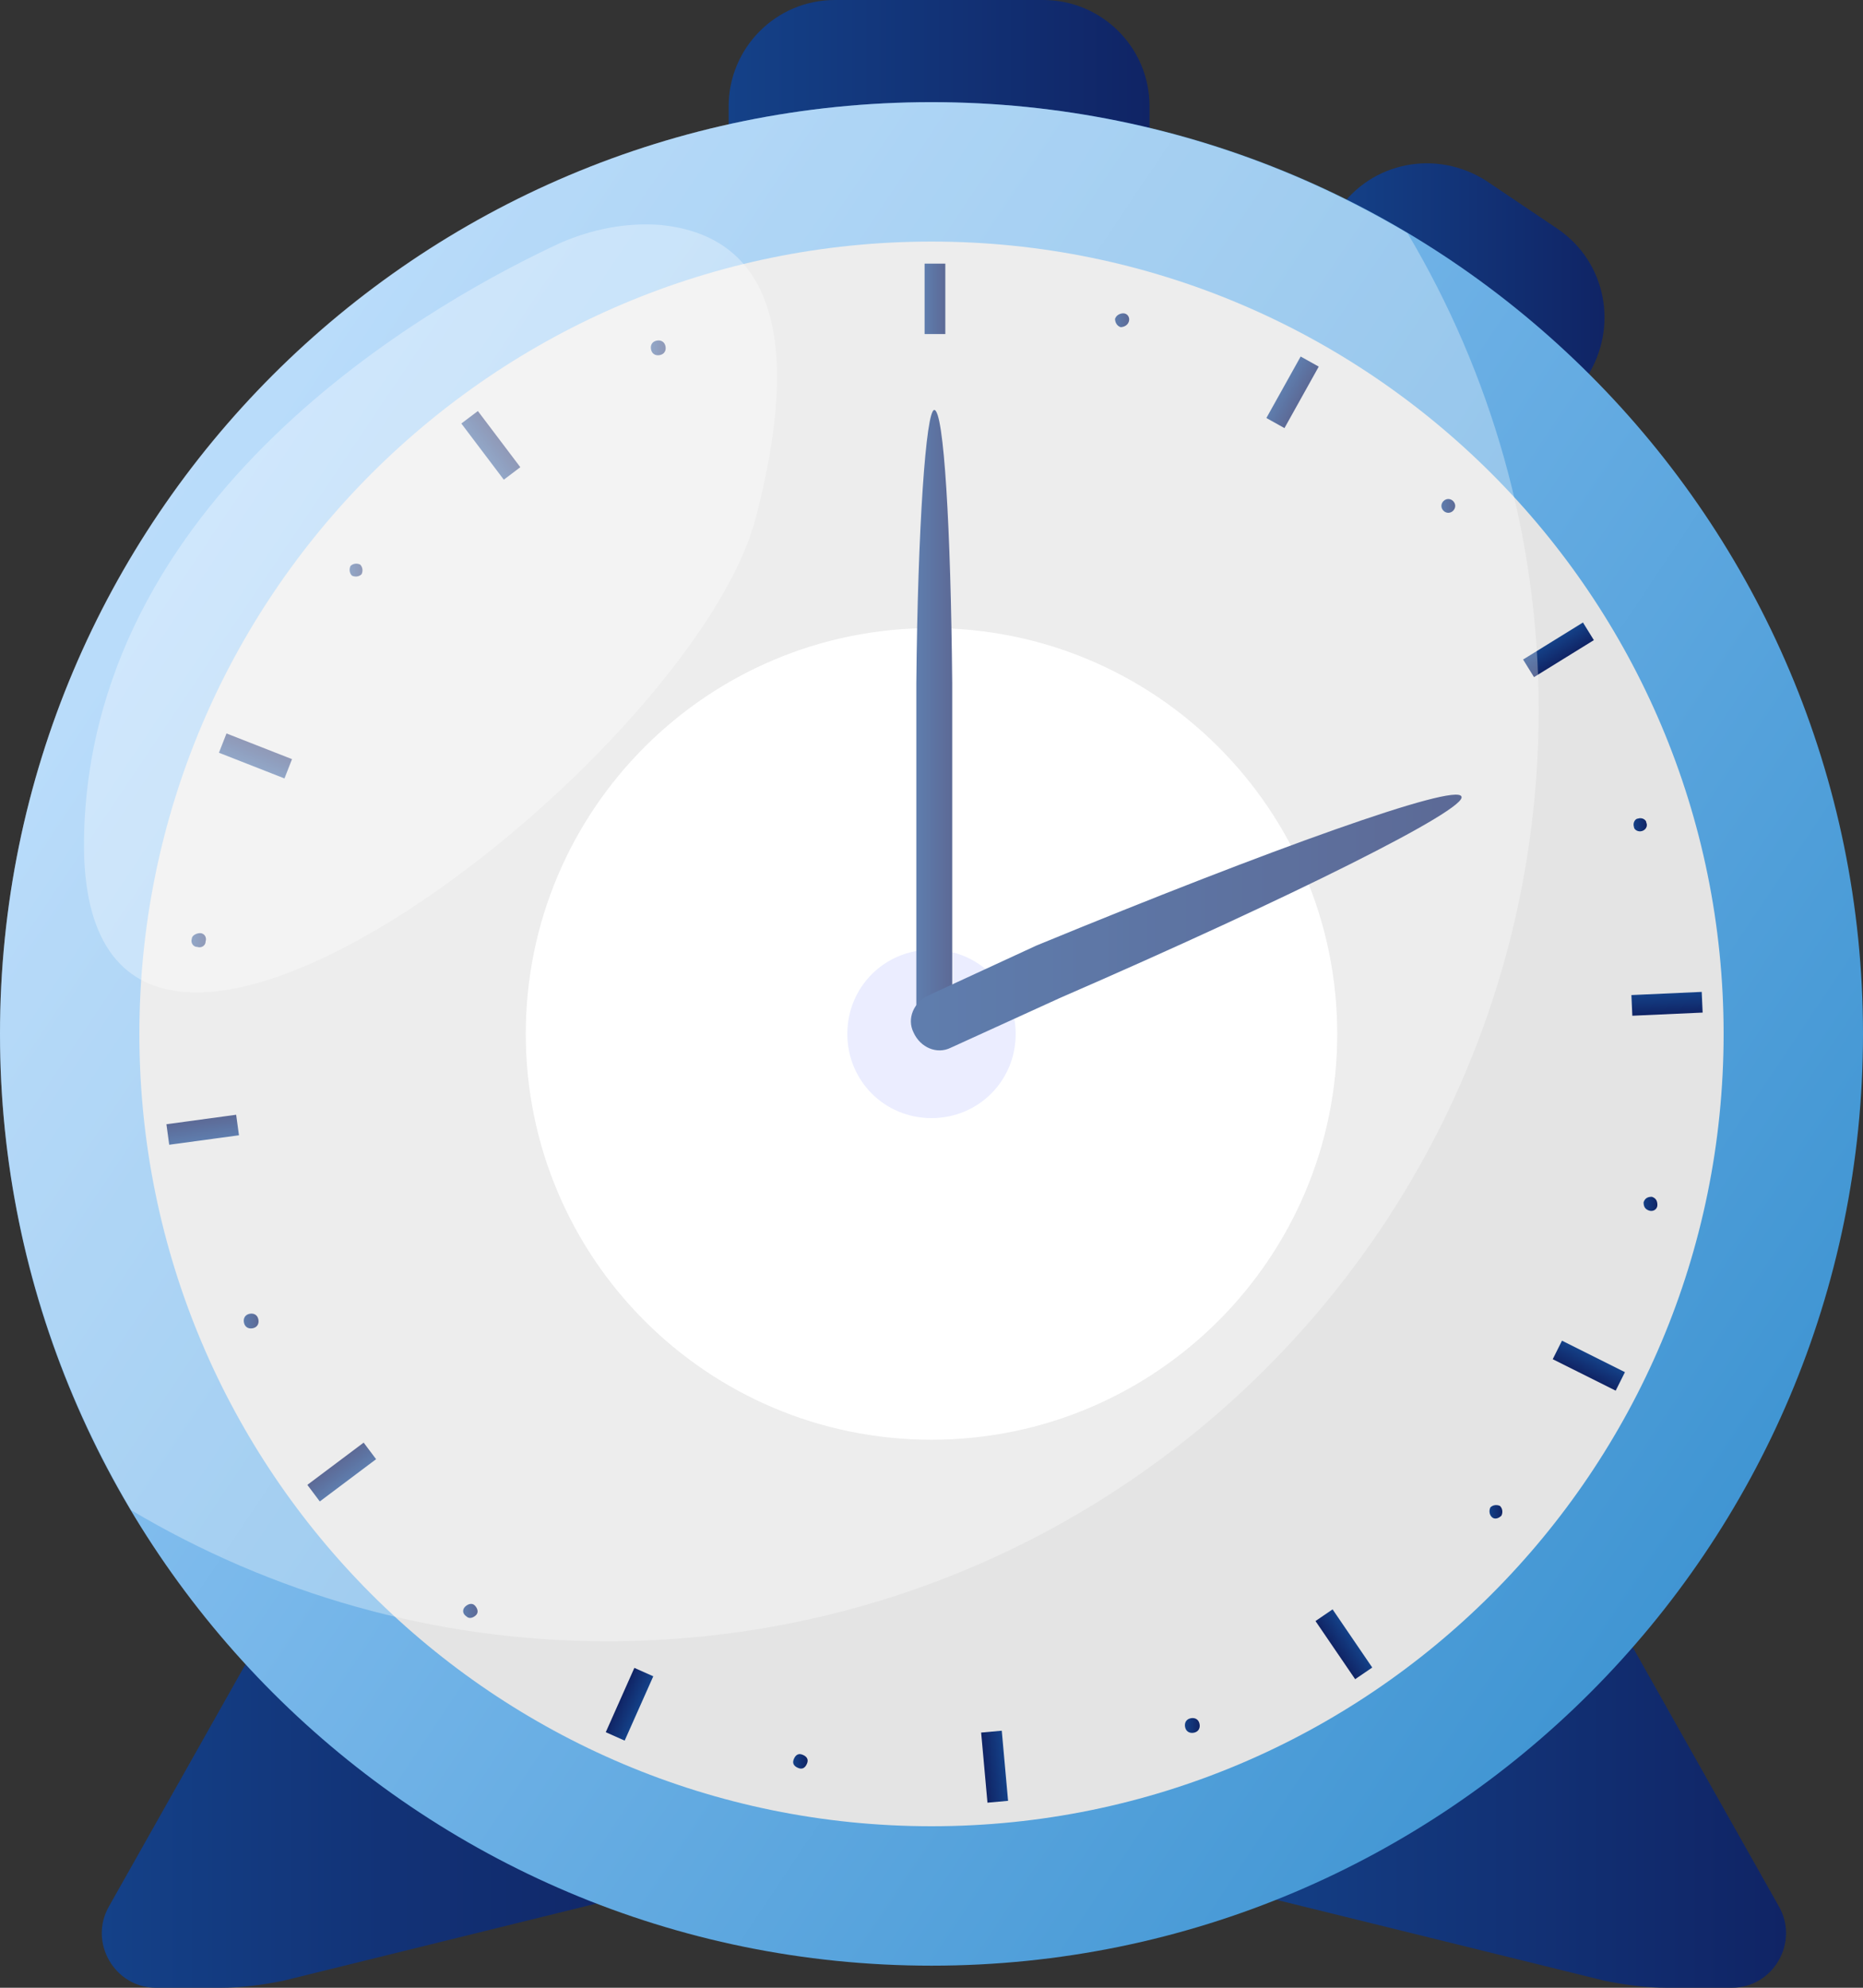 <svg width="105" height="112" viewBox="0 0 105 112" fill="none" xmlns="http://www.w3.org/2000/svg">
<rect x="0" y="0" width="105" height="112" fill="#333333" stroke="none"/>
<path d="M15.4 91L6.144 107.411C4.978 109.433 6.455 112 8.789 112H12.444C13.611 112 14.778 111.844 15.944 111.611L38.344 106.089L15.4 91Z" fill="url(#paint0_linear)"/>
<path d="M91 91L100.256 107.411C101.422 109.433 99.945 112 97.611 112H93.956C92.789 112 91.622 111.844 90.456 111.611L68.056 106.089L91 91Z" fill="url(#paint1_linear)"/>
<path d="M64.789 9.1H41.067V5.989C41.067 2.722 43.711 0 47.056 0H58.8C62.067 0 64.789 2.644 64.789 5.989V9.1Z" fill="url(#paint2_linear)"/>
<path d="M89.055 21.622L75.133 12.211L75.444 11.822C77.311 9.1 80.967 8.4 83.767 10.189L87.811 12.911C90.533 14.778 91.233 18.433 89.444 21.233L89.055 21.622Z" fill="url(#paint3_linear)"/>
<path d="M52.5 110.756C81.495 110.756 105 87.251 105 58.256C105 29.261 81.495 5.756 52.5 5.756C23.505 5.756 0 29.261 0 58.256C0 87.251 23.505 110.756 52.5 110.756Z" fill="url(#paint4_linear)"/>
<path d="M52.5 102.9C77.156 102.9 97.144 82.912 97.144 58.255C97.144 33.599 77.156 13.611 52.5 13.611C27.843 13.611 7.855 33.599 7.855 58.255C7.855 82.912 27.843 102.9 52.5 102.9Z" fill="#E4E4E4"/>
<path d="M52.5 81.122C65.129 81.122 75.367 70.885 75.367 58.256C75.367 45.627 65.129 35.389 52.5 35.389C39.871 35.389 29.633 45.627 29.633 58.256C29.633 70.885 39.871 81.122 52.5 81.122Z" fill="white"/>
<path d="M57.245 58.256C57.245 60.9 55.145 63 52.5 63C49.856 63 47.756 60.9 47.756 58.256C47.756 55.611 49.856 53.511 52.5 53.511C55.145 53.511 57.245 55.611 57.245 58.256Z" fill="#E1E5FF"/>
<path d="M53.278 14.855H52.111V18.822H53.278V14.855Z" fill="url(#paint5_linear)"/>
<path d="M74.325 20.657L73.306 20.089L71.374 23.553L72.393 24.121L74.325 20.657Z" fill="url(#paint6_linear)"/>
<path d="M89.831 36.068L89.217 35.075L85.843 37.161L86.457 38.153L89.831 36.068Z" fill="url(#paint7_linear)"/>
<path d="M95.962 57.054L95.91 55.888L91.947 56.067L91.999 57.232L95.962 57.054Z" fill="url(#paint8_linear)"/>
<path d="M91.061 78.357L91.583 77.314L88.035 75.54L87.513 76.584L91.061 78.357Z" fill="url(#paint9_linear)"/>
<path d="M76.377 94.614L77.341 93.957L75.106 90.68L74.142 91.338L76.377 94.614Z" fill="url(#paint10_linear)"/>
<path d="M55.654 101.572L56.816 101.468L56.46 97.517L55.298 97.622L55.654 101.572Z" fill="url(#paint11_linear)"/>
<path d="M34.141 97.601L35.206 98.075L36.819 94.451L35.753 93.977L34.141 97.601Z" fill="url(#paint12_linear)"/>
<path d="M17.323 83.665L18.024 84.599L21.197 82.218L20.496 81.285L17.323 83.665Z" fill="url(#paint13_linear)"/>
<path d="M9.38 63.345L9.537 64.501L13.468 63.967L13.31 62.811L9.38 63.345Z" fill="url(#paint14_linear)"/>
<path d="M12.765 41.327L12.34 42.413L16.033 43.861L16.458 42.774L12.765 41.327Z" fill="url(#paint15_linear)"/>
<path d="M26.933 23.16L26.002 23.863L28.395 27.028L29.325 26.324L26.933 23.16Z" fill="url(#paint16_linear)"/>
<path d="M37.489 19.444C37.567 19.678 37.489 19.911 37.255 19.989C37.022 20.067 36.789 19.989 36.711 19.756C36.633 19.522 36.711 19.289 36.944 19.211C37.178 19.133 37.411 19.211 37.489 19.444Z" fill="url(#paint17_linear)"/>
<path d="M63.622 18.122C63.544 18.355 63.311 18.433 63.156 18.433C62.922 18.355 62.844 18.122 62.844 17.967C62.922 17.733 63.156 17.655 63.311 17.655C63.544 17.655 63.7 17.889 63.622 18.122Z" fill="url(#paint18_linear)"/>
<path d="M81.9 28.778C81.744 28.933 81.511 28.933 81.355 28.778C81.2 28.622 81.2 28.389 81.355 28.233C81.511 28.078 81.744 28.078 81.9 28.233C82.055 28.389 82.055 28.622 81.9 28.778Z" fill="url(#paint19_linear)"/>
<path d="M92.555 46.822C92.322 46.9 92.089 46.745 92.089 46.589C92.011 46.356 92.167 46.122 92.322 46.122C92.555 46.044 92.789 46.2 92.789 46.356C92.867 46.511 92.789 46.745 92.555 46.822Z" fill="url(#paint20_linear)"/>
<path d="M92.944 68.211C92.711 68.133 92.633 67.978 92.633 67.745C92.711 67.511 92.867 67.433 93.1 67.433C93.333 67.511 93.411 67.667 93.411 67.9C93.411 68.133 93.178 68.289 92.944 68.211Z" fill="url(#paint21_linear)"/>
<path d="M84.078 85.478C83.922 85.322 83.922 85.089 84 84.933C84.156 84.778 84.389 84.778 84.544 84.856C84.7 85.011 84.7 85.244 84.622 85.4C84.467 85.555 84.233 85.633 84.078 85.478Z" fill="url(#paint22_linear)"/>
<path d="M66.811 97.378C66.733 97.144 66.811 96.911 67.044 96.833C67.278 96.756 67.511 96.833 67.589 97.067C67.667 97.3 67.589 97.533 67.356 97.611C67.122 97.689 66.889 97.611 66.811 97.378Z" fill="url(#paint23_linear)"/>
<path d="M44.722 99.166C44.8 98.933 44.956 98.778 45.189 98.855C45.422 98.933 45.578 99.089 45.5 99.322C45.422 99.555 45.267 99.711 45.033 99.633C44.8 99.555 44.644 99.4 44.722 99.166Z" fill="url(#paint24_linear)"/>
<path d="M26.211 90.533C26.367 90.378 26.6 90.3 26.756 90.456C26.911 90.611 26.989 90.844 26.833 91C26.678 91.156 26.445 91.233 26.289 91.078C26.056 90.922 26.056 90.689 26.211 90.533Z" fill="url(#paint25_linear)"/>
<path d="M14 74.044C14.233 73.966 14.467 74.044 14.544 74.278C14.622 74.511 14.544 74.744 14.311 74.822C14.078 74.9 13.845 74.822 13.767 74.589C13.689 74.355 13.767 74.122 14 74.044Z" fill="url(#paint26_linear)"/>
<path d="M11.278 52.578C11.511 52.578 11.667 52.811 11.589 53.044C11.589 53.278 11.355 53.433 11.122 53.356C10.889 53.356 10.733 53.122 10.811 52.889C10.811 52.733 11.044 52.578 11.278 52.578Z" fill="url(#paint27_linear)"/>
<path d="M20.3 31.811C20.456 31.967 20.456 32.2 20.378 32.355C20.222 32.511 19.989 32.511 19.834 32.433C19.678 32.278 19.678 32.044 19.756 31.889C19.911 31.733 20.145 31.733 20.3 31.811Z" fill="url(#paint28_linear)"/>
<path d="M53.667 38.5C53.589 29.789 53.2 23.1 52.656 23.1C52.189 23.1 51.722 29.789 51.645 38.5V57.633C51.645 58.178 52.111 58.645 52.656 58.645C53.2 58.645 53.667 58.178 53.667 57.633V38.5Z" fill="url(#paint29_linear)"/>
<path d="M59.733 56.233C72.8 50.556 82.756 45.578 82.367 44.878C82.056 44.1 71.633 47.833 58.411 53.278L52.345 56.078C51.489 56.467 51.1 57.4 51.489 58.178C51.878 59.033 52.811 59.422 53.589 59.033L59.733 56.233Z" fill="url(#paint30_linear)"/>
<path opacity="0.32" d="M0 58.256C0 68.056 2.722 77.233 7.389 85.089C15.244 89.756 24.422 92.478 34.222 92.478C63.233 92.478 86.722 68.989 86.722 39.978C86.722 30.178 84 21 79.333 13.145C71.478 8.478 62.3 5.756 52.5 5.756C23.489 5.756 0 29.244 0 58.256Z" fill="white"/>
<path opacity="0.32" d="M37.255 12.678C35.311 12.522 33.367 12.911 31.578 13.689C25.2 16.645 5.367 27.3 4.744 46.822C3.967 70.156 39.122 42.856 42.622 29.089C45.578 17.656 42.622 13.222 37.255 12.678Z" fill="white"/>
<defs>
<linearGradient id="paint0_linear" x1="5.732" y1="101.499" x2="38.349" y2="101.499" gradientUnits="userSpaceOnUse">
<stop stop-color="#144188"/>
<stop offset="0.998" stop-color="#102465"/>
</linearGradient>
<linearGradient id="paint1_linear" x1="68.051" y1="101.499" x2="100.668" y2="101.499" gradientUnits="userSpaceOnUse">
<stop stop-color="#144188"/>
<stop offset="0.998" stop-color="#102465"/>
</linearGradient>
<linearGradient id="paint2_linear" x1="41.064" y1="4.549" x2="64.792" y2="4.549" gradientUnits="userSpaceOnUse">
<stop stop-color="#144188"/>
<stop offset="0.998" stop-color="#102465"/>
</linearGradient>
<linearGradient id="paint3_linear" x1="75.131" y1="15.411" x2="90.434" y2="15.411" gradientUnits="userSpaceOnUse">
<stop stop-color="#144188"/>
<stop offset="0.998" stop-color="#102465"/>
</linearGradient>
<linearGradient id="paint4_linear" x1="0.696" y1="7.437" x2="121.429" y2="88.418" gradientUnits="userSpaceOnUse">
<stop stop-color="#AAD6FF"/>
<stop offset="1" stop-color="#2E8ACB"/>
</linearGradient>
<linearGradient id="paint5_linear" x1="52.111" y1="16.839" x2="53.278" y2="16.839" gradientUnits="userSpaceOnUse">
<stop stop-color="#144188"/>
<stop offset="0.998" stop-color="#102465"/>
</linearGradient>
<linearGradient id="paint6_linear" x1="72.34" y1="21.821" x2="73.359" y2="22.389" gradientUnits="userSpaceOnUse">
<stop stop-color="#144188"/>
<stop offset="0.998" stop-color="#102465"/>
</linearGradient>
<linearGradient id="paint7_linear" x1="87.53" y1="36.118" x2="88.144" y2="37.11" gradientUnits="userSpaceOnUse">
<stop stop-color="#144188"/>
<stop offset="0.998" stop-color="#102465"/>
</linearGradient>
<linearGradient id="paint8_linear" x1="93.928" y1="55.977" x2="93.981" y2="57.143" gradientUnits="userSpaceOnUse">
<stop stop-color="#144188"/>
<stop offset="0.998" stop-color="#102465"/>
</linearGradient>
<linearGradient id="paint9_linear" x1="89.809" y1="76.427" x2="89.287" y2="77.471" gradientUnits="userSpaceOnUse">
<stop stop-color="#144188"/>
<stop offset="0.998" stop-color="#102465"/>
</linearGradient>
<linearGradient id="paint10_linear" x1="76.224" y1="92.319" x2="75.259" y2="92.976" gradientUnits="userSpaceOnUse">
<stop stop-color="#144188"/>
<stop offset="0.998" stop-color="#102465"/>
</linearGradient>
<linearGradient id="paint11_linear" x1="56.638" y1="99.492" x2="55.476" y2="99.597" gradientUnits="userSpaceOnUse">
<stop stop-color="#144188"/>
<stop offset="0.998" stop-color="#102465"/>
</linearGradient>
<linearGradient id="paint12_linear" x1="36.013" y1="96.263" x2="34.946" y2="95.789" gradientUnits="userSpaceOnUse">
<stop stop-color="#144188"/>
<stop offset="0.998" stop-color="#102465"/>
</linearGradient>
<linearGradient id="paint13_linear" x1="19.61" y1="83.409" x2="18.91" y2="82.475" gradientUnits="userSpaceOnUse">
<stop stop-color="#144188"/>
<stop offset="0.998" stop-color="#102465"/>
</linearGradient>
<linearGradient id="paint14_linear" x1="11.502" y1="64.234" x2="11.345" y2="63.078" gradientUnits="userSpaceOnUse">
<stop stop-color="#144188"/>
<stop offset="0.998" stop-color="#102465"/>
</linearGradient>
<linearGradient id="paint15_linear" x1="14.186" y1="43.137" x2="14.612" y2="42.05" gradientUnits="userSpaceOnUse">
<stop stop-color="#144188"/>
<stop offset="0.998" stop-color="#102465"/>
</linearGradient>
<linearGradient id="paint16_linear" x1="27.198" y1="25.445" x2="28.129" y2="24.742" gradientUnits="userSpaceOnUse">
<stop stop-color="#144188"/>
<stop offset="0.998" stop-color="#102465"/>
</linearGradient>
<linearGradient id="paint17_linear" x1="36.682" y1="19.6" x2="37.518" y2="19.6" gradientUnits="userSpaceOnUse">
<stop stop-color="#144188"/>
<stop offset="0.998" stop-color="#102465"/>
</linearGradient>
<linearGradient id="paint18_linear" x1="62.844" y1="18.044" x2="63.643" y2="18.044" gradientUnits="userSpaceOnUse">
<stop stop-color="#144188"/>
<stop offset="0.998" stop-color="#102465"/>
</linearGradient>
<linearGradient id="paint19_linear" x1="81.239" y1="28.506" x2="82.017" y2="28.506" gradientUnits="userSpaceOnUse">
<stop stop-color="#144188"/>
<stop offset="0.998" stop-color="#102465"/>
</linearGradient>
<linearGradient id="paint20_linear" x1="92.068" y1="46.472" x2="92.818" y2="46.472" gradientUnits="userSpaceOnUse">
<stop stop-color="#144188"/>
<stop offset="0.998" stop-color="#102465"/>
</linearGradient>
<linearGradient id="paint21_linear" x1="92.633" y1="67.832" x2="93.411" y2="67.832" gradientUnits="userSpaceOnUse">
<stop stop-color="#144188"/>
<stop offset="0.998" stop-color="#102465"/>
</linearGradient>
<linearGradient id="paint22_linear" x1="83.949" y1="85.183" x2="84.674" y2="85.183" gradientUnits="userSpaceOnUse">
<stop stop-color="#144188"/>
<stop offset="0.998" stop-color="#102465"/>
</linearGradient>
<linearGradient id="paint23_linear" x1="66.782" y1="97.222" x2="67.618" y2="97.222" gradientUnits="userSpaceOnUse">
<stop stop-color="#144188"/>
<stop offset="0.998" stop-color="#102465"/>
</linearGradient>
<linearGradient id="paint24_linear" x1="44.702" y1="99.244" x2="45.52" y2="99.244" gradientUnits="userSpaceOnUse">
<stop stop-color="#144188"/>
<stop offset="0.998" stop-color="#102465"/>
</linearGradient>
<linearGradient id="paint25_linear" x1="26.103" y1="90.767" x2="26.918" y2="90.767" gradientUnits="userSpaceOnUse">
<stop stop-color="#144188"/>
<stop offset="0.998" stop-color="#102465"/>
</linearGradient>
<linearGradient id="paint26_linear" x1="13.737" y1="74.433" x2="14.574" y2="74.433" gradientUnits="userSpaceOnUse">
<stop stop-color="#144188"/>
<stop offset="0.998" stop-color="#102465"/>
</linearGradient>
<linearGradient id="paint27_linear" x1="10.791" y1="52.977" x2="11.609" y2="52.977" gradientUnits="userSpaceOnUse">
<stop stop-color="#144188"/>
<stop offset="0.998" stop-color="#102465"/>
</linearGradient>
<linearGradient id="paint28_linear" x1="19.704" y1="32.122" x2="20.429" y2="32.122" gradientUnits="userSpaceOnUse">
<stop stop-color="#144188"/>
<stop offset="0.998" stop-color="#102465"/>
</linearGradient>
<linearGradient id="paint29_linear" x1="51.644" y1="40.87" x2="53.667" y2="40.87" gradientUnits="userSpaceOnUse">
<stop stop-color="#144188"/>
<stop offset="0.998" stop-color="#102465"/>
</linearGradient>
<linearGradient id="paint30_linear" x1="51.334" y1="51.979" x2="82.382" y2="51.979" gradientUnits="userSpaceOnUse">
<stop stop-color="#144188"/>
<stop offset="0.998" stop-color="#102465"/>
</linearGradient>
</defs>
</svg>
